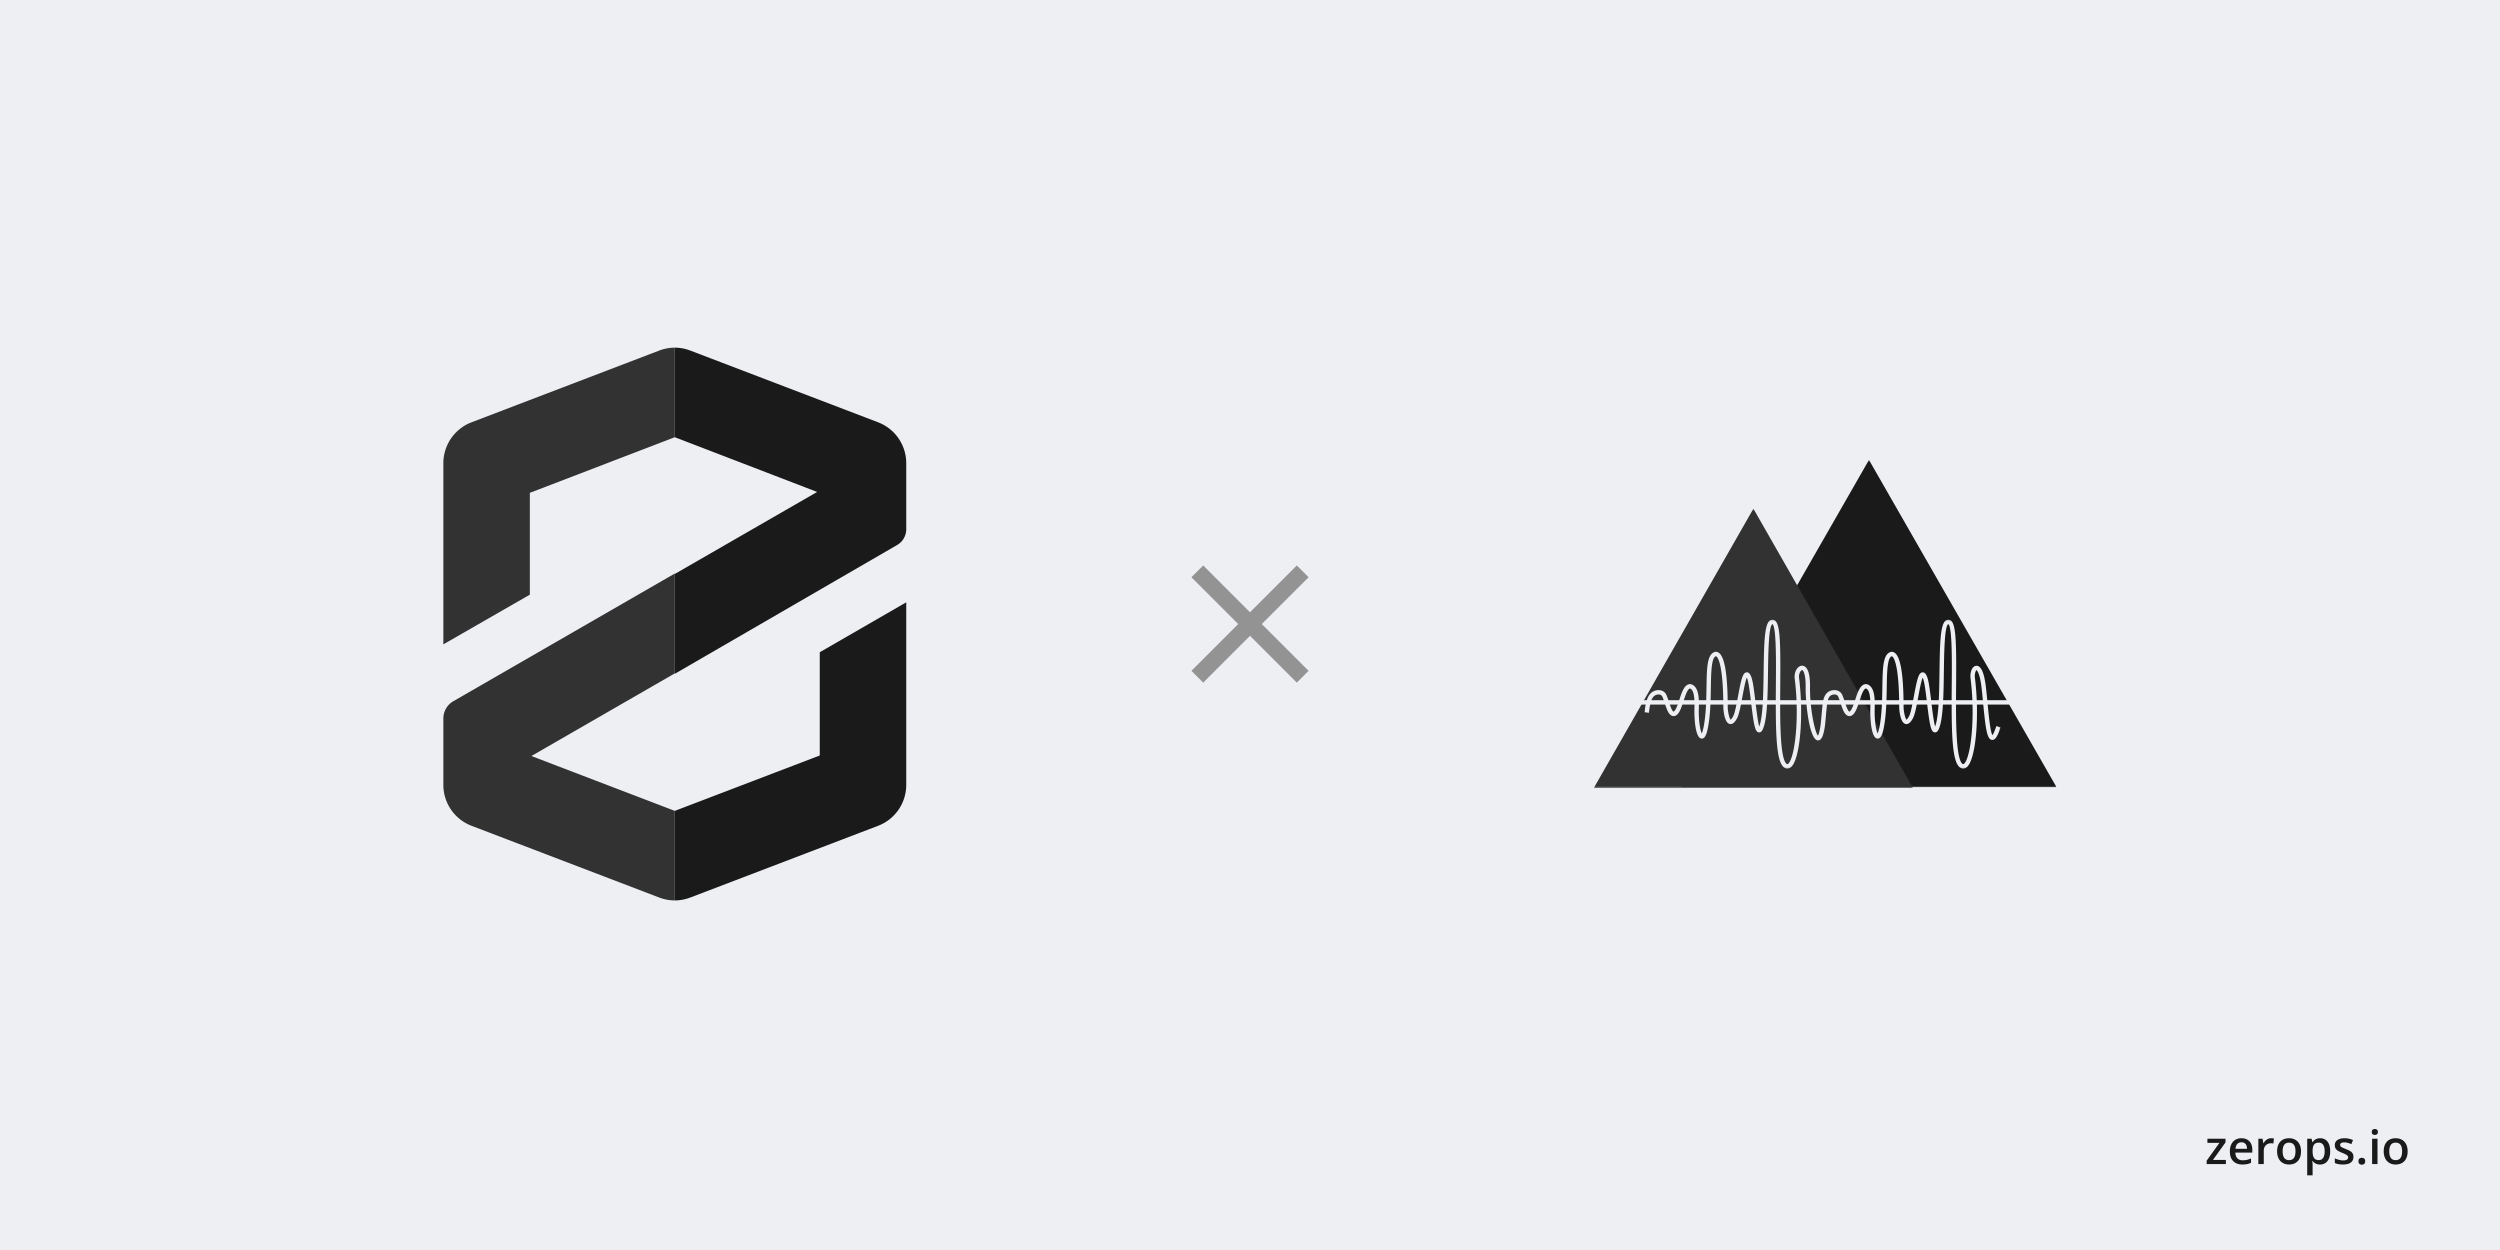 <svg width="1280" height="640" fill="none" xmlns="http://www.w3.org/2000/svg"><path fill="#EDEFF3" d="M0 0h1280v640H0z"/><path d="M1139.65 596h-9.85v-1.699l6.55-9.153h-6.15v-2.121h9.26v1.875l-6.42 8.977h6.61V596Zm7.97-13.219c1.16 0 2.15.239 2.98.715.83.477 1.46 1.152 1.91 2.027.44.875.67 1.922.67 3.141v1.477h-8.66c.03 1.257.36 2.226 1 2.906.65.68 1.56 1.019 2.72 1.019.83 0 1.57-.078 2.23-.234.66-.164 1.35-.402 2.05-.715v2.238c-.65.305-1.31.528-1.98.668-.67.141-1.48.211-2.42.211-1.27 0-2.39-.246-3.36-.738-.96-.5-1.71-1.242-2.26-2.226-.54-.985-.81-2.208-.81-3.668 0-1.454.25-2.688.74-3.704.49-1.015 1.18-1.789 2.07-2.32.89-.531 1.93-.797 3.12-.797Zm0 2.074c-.87 0-1.57.282-2.11.844-.53.563-.84 1.387-.94 2.473h5.91c-.01-.649-.12-1.223-.33-1.723-.2-.5-.51-.89-.94-1.172-.41-.281-.94-.422-1.59-.422Zm15.24-2.074c.21 0 .45.012.71.035.26.024.48.055.67.094l-.26 2.578a3.41 3.41 0 0 0-.61-.105 6.093 6.093 0 0 0-.63-.035c-.49 0-.96.082-1.41.246-.44.156-.84.398-1.18.726-.35.321-.61.723-.81 1.207-.2.485-.29 1.047-.29 1.688V596h-2.77v-12.973h2.16l.37 2.285h.13c.26-.46.58-.882.96-1.265.39-.383.82-.688 1.31-.914a3.83 3.83 0 0 1 1.65-.352Zm15.26 6.703c0 1.078-.14 2.036-.42 2.871-.28.836-.69 1.543-1.23 2.122a5.398 5.398 0 0 1-1.94 1.312c-.76.297-1.62.445-2.57.445-.89 0-1.71-.148-2.45-.445a5.537 5.537 0 0 1-1.93-1.312c-.54-.579-.96-1.286-1.26-2.122-.29-.835-.44-1.793-.44-2.871 0-1.429.24-2.64.74-3.632.5-1 1.21-1.762 2.13-2.286.92-.523 2.02-.785 3.29-.785 1.2 0 2.25.262 3.17.785.91.524 1.63 1.286 2.14 2.286.52 1 .77 2.21.77 3.632Zm-9.41 0c0 .946.12 1.754.34 2.426.24.672.6 1.188 1.08 1.547.49.352 1.11.527 1.88.527.76 0 1.39-.175 1.87-.527.49-.359.84-.875 1.07-1.547.23-.672.34-1.48.34-2.426 0-.945-.11-1.746-.34-2.402-.23-.664-.58-1.168-1.07-1.512-.48-.351-1.11-.527-1.88-.527-1.14 0-1.98.383-2.5 1.148-.52.766-.79 1.864-.79 3.293Zm19.24-6.703c1.53 0 2.77.563 3.7 1.688.94 1.125 1.4 2.797 1.4 5.015 0 1.469-.21 2.707-.65 3.715-.43 1-1.04 1.758-1.82 2.274-.77.507-1.67.761-2.7.761-.66 0-1.23-.086-1.72-.257a4.414 4.414 0 0 1-1.24-.668 5.114 5.114 0 0 1-.87-.914h-.16c.04.312.07.66.11 1.043.04.374.05.718.05 1.031v5.285h-2.76v-18.727h2.25l.39 1.793h.12c.25-.367.54-.707.88-1.019.36-.313.78-.559 1.27-.739.5-.187 1.08-.281 1.75-.281Zm-.74 2.25c-.76 0-1.37.153-1.83.457-.45.297-.79.746-1 1.348-.2.602-.31 1.355-.33 2.262v.386c0 .961.1 1.778.3 2.45.2.664.53 1.171.99 1.523.47.344 1.11.516 1.9.516.67 0 1.23-.184 1.67-.551.44-.367.77-.891.99-1.57.22-.68.33-1.481.33-2.403 0-1.398-.25-2.484-.75-3.258-.49-.773-1.25-1.16-2.27-1.16Zm17.75 7.266c0 .851-.21 1.57-.62 2.156-.41.586-1.02 1.031-1.82 1.336-.79.297-1.75.445-2.9.445-.91 0-1.69-.066-2.35-.199a8.017 8.017 0 0 1-1.84-.586v-2.379c.62.289 1.31.539 2.08.75.77.211 1.5.317 2.19.317.91 0 1.56-.141 1.96-.422.39-.289.59-.672.59-1.149 0-.281-.08-.531-.24-.75-.16-.226-.46-.457-.89-.691-.43-.242-1.07-.531-1.9-.867-.82-.328-1.51-.656-2.08-.985-.56-.328-.98-.722-1.27-1.183-.29-.469-.44-1.067-.44-1.793 0-1.149.46-2.02 1.36-2.613.92-.602 2.12-.903 3.62-.903.8 0 1.55.082 2.25.246.72.157 1.41.387 2.09.692l-.87 2.074c-.58-.258-1.17-.469-1.77-.633a6.28 6.28 0 0 0-1.79-.258c-.71 0-1.25.11-1.63.328-.37.219-.55.532-.55.938 0 .305.09.562.27.773.18.211.49.422.93.633.44.211 1.06.473 1.85.785.77.297 1.44.61 2 .938.57.32 1.01.715 1.31 1.183.31.469.46 1.075.46 1.817Zm2.58 2.25c0-.641.16-1.09.49-1.348.34-.265.74-.398 1.22-.398s.88.133 1.22.398c.34.258.51.707.51 1.348 0 .625-.17 1.078-.51 1.359-.34.274-.74.41-1.22.41s-.88-.136-1.22-.41c-.33-.281-.49-.734-.49-1.359Zm9.74-11.52V596h-2.76v-12.973h2.76Zm-1.36-4.968c.42 0 .78.113 1.09.339.31.227.47.618.47 1.172 0 .547-.16.938-.47 1.172-.31.227-.67.34-1.09.34-.44 0-.81-.113-1.12-.34-.29-.234-.44-.625-.44-1.172 0-.554.15-.945.44-1.172.31-.226.68-.339 1.12-.339Zm16.79 11.425c0 1.078-.14 2.036-.42 2.871-.28.836-.69 1.543-1.23 2.122a5.437 5.437 0 0 1-1.95 1.312c-.75.297-1.61.445-2.56.445-.89 0-1.71-.148-2.45-.445a5.67 5.67 0 0 1-1.94-1.312c-.54-.579-.95-1.286-1.25-2.122-.3-.835-.45-1.793-.45-2.871 0-1.429.25-2.64.74-3.632.5-1 1.21-1.762 2.14-2.286.92-.523 2.02-.785 3.29-.785 1.19 0 2.25.262 3.16.785.92.524 1.63 1.286 2.15 2.286.51 1 .77 2.21.77 3.632Zm-9.41 0c0 .946.11 1.754.34 2.426.24.672.59 1.188 1.08 1.547.48.352 1.11.527 1.87.527.77 0 1.39-.175 1.88-.527.48-.359.84-.875 1.07-1.547.22-.672.34-1.48.34-2.426 0-.945-.12-1.746-.34-2.402-.23-.664-.59-1.168-1.07-1.512-.49-.351-1.11-.527-1.89-.527-1.14 0-1.97.383-2.49 1.148-.53.766-.79 1.864-.79 3.293Z" fill="#1A1A1A"/><path d="m337.596 179.457-96.358 36.828A22.427 22.427 0 0 0 227 237.194v92.714l44.283-25.449v-52.131l74.217-28.475V178c-2.701.006-5.379.5-7.904 1.457ZM272.068 387.084l73.432-42.321v-51.122l-113.455 65.416a10.205 10.205 0 0 0-5.045 8.745v34.249a22.421 22.421 0 0 0 14.238 20.684l96.358 36.828a22.4 22.4 0 0 0 7.904 1.457v-45.852l-73.432-28.084Z" fill="#323232"/><path d="M459.291 279.066a9.36 9.36 0 0 0 4.709-8.24v-33.632a22.428 22.428 0 0 0-14.238-20.909l-96.414-36.828A22.44 22.44 0 0 0 345.5 178v45.853l72.871 28.027-72.871 41.985v51.122l113.791-65.921ZM353.348 459.563l96.414-36.828A22.426 22.426 0 0 0 464 402.051v-93.667l-44.284 25.561v52.859L345.5 415.168v45.853a22.442 22.442 0 0 0 7.848-1.458Z" fill="#1A1A1A"/><path d="m670 295.553-6.043-6.043L640 313.467l-23.957-23.957-6.043 6.043 23.957 23.957L610 343.467l6.043 6.043L640 325.553l23.957 23.957 6.043-6.043-23.957-23.957L670 295.553Z" fill="#939393"/><g clip-path="url(#a)"><mask id="b" style="mask-type:luminance" maskUnits="userSpaceOnUse" x="860" y="235" width="193" height="169"><path d="M860.839 235.483h192.141v167.612H860.839V235.483Z" fill="#fff"/></mask><g mask="url(#b)"><path d="m956.911 235.486 96.069 167.609H860.839l96.072-167.609Z" fill="#1A1A1A"/></g><mask id="c" style="mask-type:luminance" maskUnits="userSpaceOnUse" x="815" y="260" width="165" height="144"><path d="M815.981 260.452h163.524v143.082H815.98l.001-143.082Z" fill="#fff"/></mask><g mask="url(#c)"><path d="m897.742 260.452 81.76 143.082h-163.52l81.759-143.082" fill="#323232"/></g><path d="M1036.69 360.738H832.8v-2.239h203.89v2.239Z" fill="#EDEFF3"/><mask id="d" style="mask-type:luminance" maskUnits="userSpaceOnUse" x="841" y="317" width="184" height="77"><path d="M841.39 317.171h183.18v76.652H841.39v-76.652Z" fill="#fff"/></mask><g mask="url(#d)"><path d="M1005.19 393.487c-.79 0-1.54-.332-2.17-.958-3.745-3.762-3.909-19.058-3.728-41.966.102-12.517.238-29.664-1.758-31.017-1.949.808-2.144 14.972-2.27 24.349-.15 10.911-.303 22.2-2.075 27.948-.528 1.703-1.209 3.264-2.58 3.138-1.931-.17-2.556-3.221-3.997-15.255-.599-4.998-1.219-10.164-1.945-12.165a10.906 10.906 0 0 0-.248-.609c-.774 1.748-1.666 6.552-2.287 9.888-.859 4.606-1.669 8.958-2.685 10.856-.784 1.458-2.028 3.36-3.765 2.992-2.368-.498-3.077-5.272-3.289-8.073 0-23.565-3.083-26.308-3.7-26.618l-.099.075-.15-.034c-2.2.961-2.32 8.604-2.432 15.994-.089 5.421-.184 11.565-.975 17.313-1.026 7.452-2.266 8.89-3.809 8.801-3.554-.242-3.657-12.481-3.657-13.875 0-.436.011-.951.025-1.52.068-2.848.19-8.147-1.562-9.816-.231-.222-.558-.477-.814-.405-1.247.313-2.541 4.364-2.971 5.696-.136.423-.245.771-.337 1.009-.072.198-.163.477-.272.815-.944 2.865-2.018 5.724-3.851 6.429-.678.262-1.386.205-2.051-.17-.883-.501-1.602-1.523-2.273-3.223-.368-.941-.681-1.895-1.002-2.853-.388-1.169-.787-2.378-1.281-3.526-.388-.893-1.356-1.295-2.589-1.077-2.563.457-2.992 3.046-3.353 6.944-.065.678-.127 1.344-.211 1.97-.011.183-.464 5.905-.754 7.724-.801 4.99-1.854 6.955-3.602 6.812-4.313-.368-6.292-19.289-6.187-27.283.081-6.102-1.022-8.331-1.683-8.685-.068-.032-.175-.089-.426.088-.781.529-1.476 2.174-1.261 3.902 2.375 18.811.623 40.356-3.667 45.209-1.352 1.526-3.192 1.506-4.473.218-3.749-3.762-3.905-19.058-3.728-41.966.102-12.517.236-29.664-1.758-31.017-1.949.808-2.14 14.972-2.269 24.349-.15 10.911-.304 22.2-2.079 27.948-.528 1.703-1.21 3.264-2.576 3.138-1.935-.171-2.555-3.221-4-15.255-.6-4.998-1.22-10.164-1.945-12.165a7.211 7.211 0 0 0-.25-.609c-.77 1.748-1.662 6.552-2.282 9.888-.859 4.606-1.67 8.958-2.689 10.856-.783 1.458-2.027 3.36-3.761 2.992-2.368-.498-3.078-5.272-3.289-8.073-.003-23.565-3.083-26.308-3.7-26.618l-.099.075-.153-.034c-2.198.961-2.318 8.603-2.434 15.994-.084 5.421-.179 11.565-.971 17.313-1.025 7.452-2.255 8.904-3.805 8.801-3.561-.242-3.664-12.481-3.664-13.875 0-.436.015-.951.028-1.52.068-2.848.191-8.147-1.561-9.816-.232-.222-.558-.477-.814-.406-1.248.314-2.546 4.365-2.968 5.698-.136.419-.252.77-.337 1.008-.099.268-.191.539-.276.811-.944 2.866-2.018 5.728-3.847 6.434-.681.261-1.394.204-2.055-.171-.882-.501-1.605-1.523-2.272-3.223a57.738 57.738 0 0 1-1.003-2.853c-.388-1.169-.79-2.378-1.284-3.526-.385-.893-1.356-1.295-2.589-1.077-2.951.525-3.65 4.184-4.212 8.553l-.098.776-2.233-.296.106-.763c.488-3.83 1.23-9.619 6.045-10.471 2.265-.402 4.245.538 5.043 2.392.534 1.241.954 2.495 1.356 3.711.3.916.606 1.833.96 2.739.624 1.581 1.108 1.99 1.289 2.089 1.128-.351 2.279-3.857 2.66-5.012.12-.372.223-.678.304-.896.078-.216.18-.529.303-.907 1.016-3.175 2.29-6.614 4.553-7.186.692-.177 1.762-.154 2.923.958 2.467 2.355 2.338 7.85 2.252 11.489-.013.546-.026 1.043-.026 1.466 0 5.806.861 9.864 1.519 11.258.34-.713.923-2.437 1.479-6.488.769-5.615.869-11.687.951-17.044.149-9.479.255-16.352 3.686-17.968.511-.313 1.36-.483 2.256-.03 3.319 1.669 4.93 11.003 4.93 28.53.209 2.709.938 5.561 1.537 5.97.004-.061.491-.361 1.291-1.861.856-1.591 1.708-6.17 2.457-10.208 1.659-8.9 2.413-12.025 4.376-12.189 1.495-.146 2.187 1.755 2.477 2.556.817 2.242 1.424 7.302 2.065 12.662.5 4.157 1.212 10.093 1.938 12.495.078-.211.167-.463.262-.774 1.681-5.441 1.834-16.559 1.981-27.316.204-14.943.466-24.199 3.192-26.132a2.262 2.262 0 0 1 2.067-.293c3.193 1.06 3.439 10.42 3.258 33.144-.129 16.477-.289 36.987 3.077 40.367.293.296.502.296.576.296.157 0 .382-.15.621-.418 3.407-3.854 5.563-24.091 3.121-43.445-.304-2.409.626-4.94 2.215-6.031.875-.603 1.884-.681 2.756-.214 1.986 1.055 2.951 4.651 2.873 10.689-.14 10.542 2.391 22.88 4.044 24.85.262-.437.78-1.633 1.277-4.763.279-1.732.74-7.548.747-7.607a55.57 55.57 0 0 0 .201-1.941c.341-3.632.759-8.151 5.196-8.938 2.263-.402 4.243.535 5.043 2.392.535 1.241.951 2.495 1.353 3.711.307.916.614 1.833.968 2.739.619 1.581 1.108 1.99 1.284 2.089 1.128-.351 2.283-3.857 2.661-5.009.122-.371.225-.682.304-.9.082-.211.18-.528.3-.906 1.019-3.175 2.293-6.614 4.558-7.186.685-.177 1.759-.154 2.921.958 2.467 2.354 2.337 7.85 2.255 11.489-.017.489-.027.977-.03 1.466 0 5.806.862 9.864 1.519 11.258.338-.713.921-2.437 1.483-6.488.77-5.615.861-11.687.95-17.044.147-9.479.252-16.352 3.684-17.968.51-.313 1.359-.483 2.259-.03 3.315 1.669 4.93 11.002 4.93 28.53.208 2.709.937 5.561 1.534 5.97.007-.061.487-.361 1.294-1.861.855-1.591 1.704-6.17 2.457-10.208 1.653-8.9 2.409-12.025 4.372-12.189 1.499-.146 2.191 1.755 2.48 2.556.814 2.242 1.421 7.302 2.068 12.662.494 4.157 1.207 10.093 1.936 12.495.075-.211.163-.463.259-.774 1.679-5.441 1.83-16.559 1.98-27.316.2-14.943.466-24.199 3.192-26.132a2.267 2.267 0 0 1 2.068-.293c3.201 1.06 3.441 10.42 3.261 33.144-.13 16.477-.29 36.987 3.07 40.367.3.296.5.296.58.296.16 0 .38-.15.62-.418 3.41-3.854 5.56-24.091 3.12-43.445-.32-2.521.4-5.063 1.7-6.041.66-.497 1.46-.599 2.2-.29 1.9.811 3.19 4.287 3.94 10.632.31 2.657.59 5.53.86 8.365.59 6.187 1.4 14.525 2.48 16.358.34-.426 1.02-1.577 2.03-4.664l2.14.698c-1.57 4.774-2.8 6.573-4.4 6.389-2.49-.276-3.21-5.309-4.49-18.566-.26-2.822-.54-5.677-.85-8.322-.96-8.092-2.58-8.825-2.6-8.832-.31.16-1.05 1.844-.78 3.991 2.37 18.811.63 40.361-3.67 45.209-.69.78-1.47 1.175-2.3 1.175" fill="#EDEFF3"/></g></g><defs><clipPath id="a"><path fill="#fff" transform="translate(816 235.486)" d="M0 0h237v168.048H0z"/></clipPath></defs></svg>
